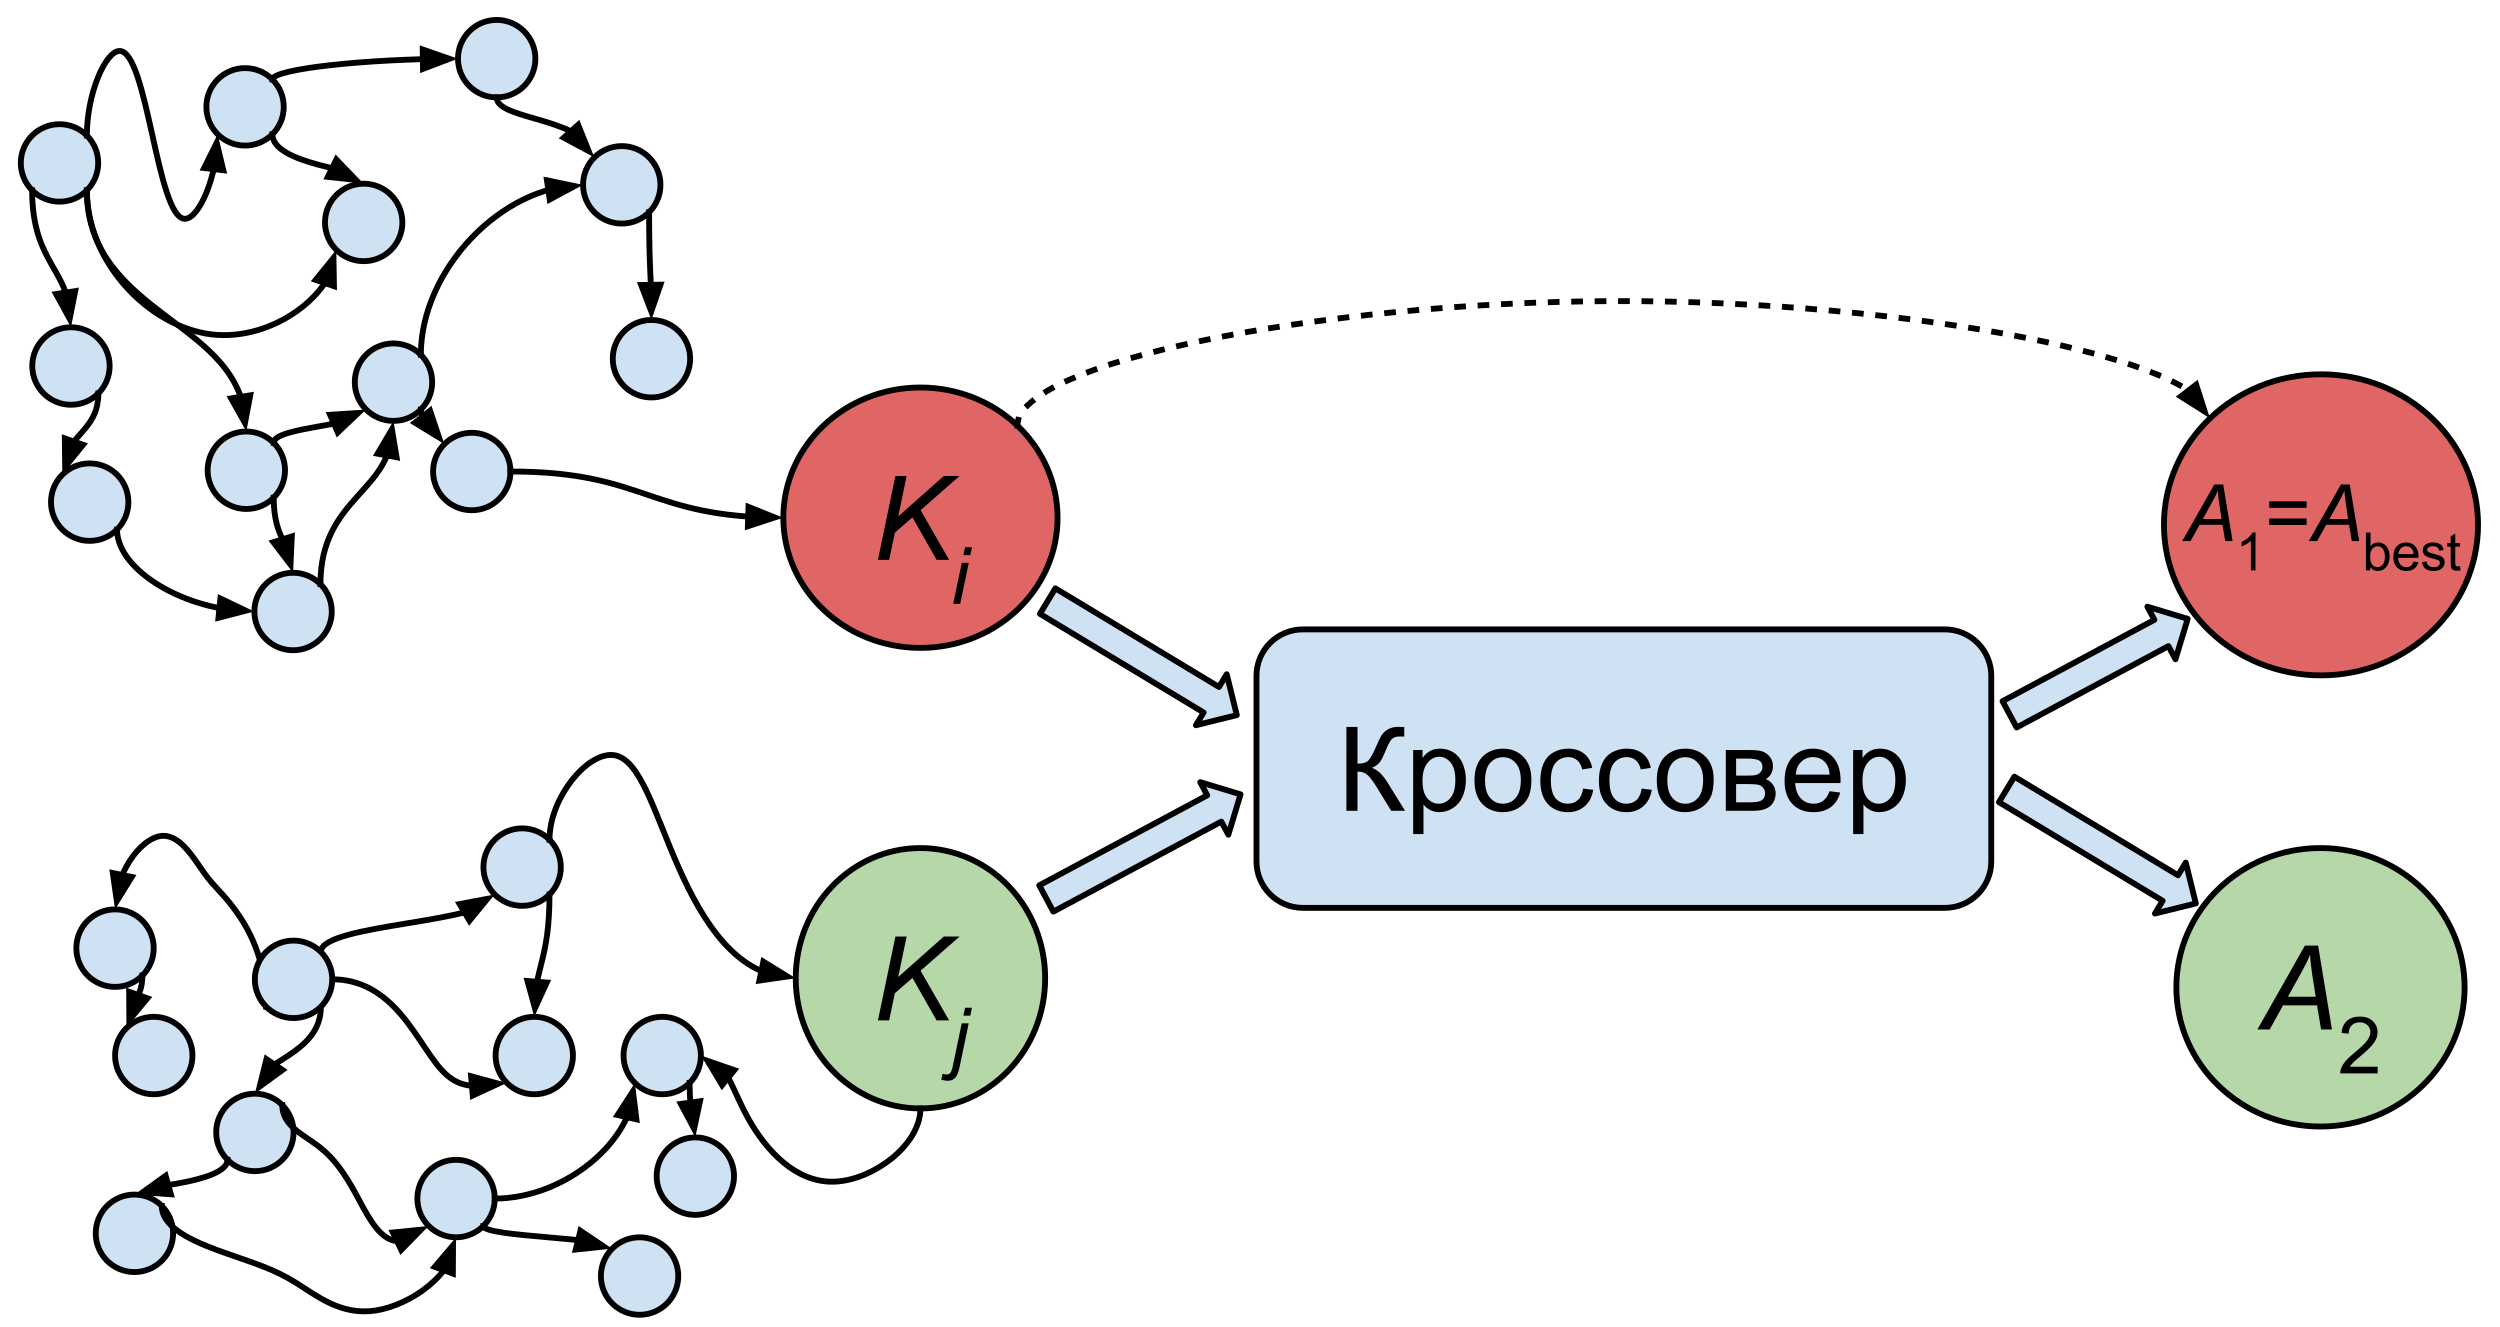 <?xml version="1.0" standalone="yes"?>

<svg version="1.1" viewBox="0.0 0.0 853.646 453.052" fill="none" stroke="none" stroke-linecap="square" stroke-miterlimit="10" xmlns="http://www.w3.org/2000/svg" xmlns:xlink="http://www.w3.org/1999/xlink"><clipPath id="p.0"><path d="m0 0l853.646 0l0 453.053l-853.646 0l0 -453.053z" clip-rule="nonzero"></path></clipPath><g clip-path="url(#p.0)"><path fill="#000000" fill-opacity="0.0" d="m0 0l853.646 0l0 453.053l-853.646 0z" fill-rule="nonzero"></path><path fill="#e06666" d="m738.9 179.21l0 0c0 -28.388 24.007 -51.402 53.622 -51.402l0 0c14.221 0 27.86 5.416 37.917 15.055c10.056 9.64 15.706 22.714 15.706 36.346l0 0c0 28.388 -24.007 51.402 -53.622 51.402l0 0c-29.615 0 -53.622 -23.013 -53.622 -51.402z" fill-rule="nonzero"></path><path stroke="#000000" stroke-width="2.0" stroke-linejoin="round" stroke-linecap="butt" d="m738.9 179.21l0 0c0 -28.388 24.007 -51.402 53.622 -51.402l0 0c14.221 0 27.86 5.416 37.917 15.055c10.056 9.64 15.706 22.714 15.706 36.346l0 0c0 28.388 -24.007 51.402 -53.622 51.402l0 0c-29.615 0 -53.622 -23.013 -53.622 -51.402z" fill-rule="nonzero"></path><path fill="#cfe2f3" d="m7.105 55.634l0 0c0 -7.306 5.915 -13.228 13.213 -13.228l0 0c3.504 0 6.865 1.394 9.343 3.874c2.478 2.481 3.87 5.845 3.87 9.354l0 0c0 7.306 -5.915 13.228 -13.213 13.228l0 0c-7.297 0 -13.213 -5.923 -13.213 -13.228z" fill-rule="nonzero"></path><path stroke="#000000" stroke-width="2.0" stroke-linejoin="round" stroke-linecap="butt" d="m7.105 55.634l0 0c0 -7.306 5.915 -13.228 13.213 -13.228l0 0c3.504 0 6.865 1.394 9.343 3.874c2.478 2.481 3.87 5.845 3.87 9.354l0 0c0 7.306 -5.915 13.228 -13.213 13.228l0 0c-7.297 0 -13.213 -5.923 -13.213 -13.228z" fill-rule="nonzero"></path><path fill="#cfe2f3" d="m70.463 36.482l0 0c0 -7.306 5.915 -13.228 13.213 -13.228l0 0c3.504 0 6.865 1.394 9.343 3.874c2.478 2.481 3.87 5.845 3.87 9.354l0 0c0 7.306 -5.915 13.228 -13.213 13.228l0 0c-7.297 0 -13.213 -5.923 -13.213 -13.228z" fill-rule="nonzero"></path><path stroke="#000000" stroke-width="2.0" stroke-linejoin="round" stroke-linecap="butt" d="m70.463 36.482l0 0c0 -7.306 5.915 -13.228 13.213 -13.228l0 0c3.504 0 6.865 1.394 9.343 3.874c2.478 2.481 3.87 5.845 3.87 9.354l0 0c0 7.306 -5.915 13.228 -13.213 13.228l0 0c-7.297 0 -13.213 -5.923 -13.213 -13.228z" fill-rule="nonzero"></path><path fill="#cfe2f3" d="m86.86 208.805l0 0c0 -7.306 5.915 -13.228 13.213 -13.228l0 0c3.504 0 6.865 1.394 9.343 3.874c2.478 2.481 3.87 5.845 3.87 9.354l0 0c0 7.306 -5.915 13.228 -13.213 13.228l0 0c-7.297 0 -13.213 -5.923 -13.213 -13.228z" fill-rule="nonzero"></path><path stroke="#000000" stroke-width="2.0" stroke-linejoin="round" stroke-linecap="butt" d="m86.86 208.805l0 0c0 -7.306 5.915 -13.228 13.213 -13.228l0 0c3.504 0 6.865 1.394 9.343 3.874c2.478 2.481 3.87 5.845 3.87 9.354l0 0c0 7.306 -5.915 13.228 -13.213 13.228l0 0c-7.297 0 -13.213 -5.923 -13.213 -13.228z" fill-rule="nonzero"></path><path fill="#cfe2f3" d="m11.017 124.98l0 0c0 -7.306 5.915 -13.228 13.213 -13.228l0 0c3.504 0 6.865 1.394 9.343 3.874c2.478 2.481 3.87 5.845 3.87 9.354l0 0c0 7.306 -5.915 13.228 -13.213 13.228l0 0c-7.297 0 -13.213 -5.923 -13.213 -13.228z" fill-rule="nonzero"></path><path stroke="#000000" stroke-width="2.0" stroke-linejoin="round" stroke-linecap="butt" d="m11.017 124.98l0 0c0 -7.306 5.915 -13.228 13.213 -13.228l0 0c3.504 0 6.865 1.394 9.343 3.874c2.478 2.481 3.87 5.845 3.87 9.354l0 0c0 7.306 -5.915 13.228 -13.213 13.228l0 0c-7.297 0 -13.213 -5.923 -13.213 -13.228z" fill-rule="nonzero"></path><path fill="#cfe2f3" d="m70.898 160.567l0 0c0 -7.306 5.915 -13.228 13.213 -13.228l0 0c3.504 0 6.865 1.394 9.343 3.874c2.478 2.481 3.87 5.845 3.87 9.354l0 0c0 7.306 -5.915 13.228 -13.213 13.228l0 0c-7.297 0 -13.213 -5.923 -13.213 -13.228z" fill-rule="nonzero"></path><path stroke="#000000" stroke-width="2.0" stroke-linejoin="round" stroke-linecap="butt" d="m70.898 160.567l0 0c0 -7.306 5.915 -13.228 13.213 -13.228l0 0c3.504 0 6.865 1.394 9.343 3.874c2.478 2.481 3.87 5.845 3.87 9.354l0 0c0 7.306 -5.915 13.228 -13.213 13.228l0 0c-7.297 0 -13.213 -5.923 -13.213 -13.228z" fill-rule="nonzero"></path><path fill="#cfe2f3" d="m121.146 130.491l0 0c0 -7.306 5.915 -13.228 13.213 -13.228l0 0c3.504 0 6.865 1.394 9.343 3.874c2.478 2.481 3.87 5.845 3.87 9.354l0 0c0 7.306 -5.915 13.228 -13.213 13.228l0 0c-7.297 0 -13.213 -5.923 -13.213 -13.228z" fill-rule="nonzero"></path><path stroke="#000000" stroke-width="2.0" stroke-linejoin="round" stroke-linecap="butt" d="m121.146 130.491l0 0c0 -7.306 5.915 -13.228 13.213 -13.228l0 0c3.504 0 6.865 1.394 9.343 3.874c2.478 2.481 3.87 5.845 3.87 9.354l0 0c0 7.306 -5.915 13.228 -13.213 13.228l0 0c-7.297 0 -13.213 -5.923 -13.213 -13.228z" fill-rule="nonzero"></path><path fill="#cfe2f3" d="m199.089 63.114l0 0c0 -7.306 5.915 -13.228 13.213 -13.228l0 0c3.504 0 6.865 1.394 9.343 3.874c2.478 2.481 3.87 5.845 3.87 9.354l0 0c0 7.306 -5.915 13.228 -13.213 13.228l0 0c-7.297 0 -13.213 -5.923 -13.213 -13.228z" fill-rule="nonzero"></path><path stroke="#000000" stroke-width="2.0" stroke-linejoin="round" stroke-linecap="butt" d="m199.089 63.114l0 0c0 -7.306 5.915 -13.228 13.213 -13.228l0 0c3.504 0 6.865 1.394 9.343 3.874c2.478 2.481 3.87 5.845 3.87 9.354l0 0c0 7.306 -5.915 13.228 -13.213 13.228l0 0c-7.297 0 -13.213 -5.923 -13.213 -13.228z" fill-rule="nonzero"></path><path fill="#cfe2f3" d="m147.878 161l0 0c0 -7.306 5.915 -13.228 13.213 -13.228l0 0c3.504 0 6.865 1.394 9.343 3.874c2.478 2.481 3.87 5.845 3.87 9.354l0 0c0 7.306 -5.915 13.228 -13.213 13.228l0 0c-7.297 0 -13.213 -5.923 -13.213 -13.228z" fill-rule="nonzero"></path><path stroke="#000000" stroke-width="2.0" stroke-linejoin="round" stroke-linecap="butt" d="m147.878 161l0 0c0 -7.306 5.915 -13.228 13.213 -13.228l0 0c3.504 0 6.865 1.394 9.343 3.874c2.478 2.481 3.87 5.845 3.87 9.354l0 0c0 7.306 -5.915 13.228 -13.213 13.228l0 0c-7.297 0 -13.213 -5.923 -13.213 -13.228z" fill-rule="nonzero"></path><path fill="#cfe2f3" d="m17.412 171.458l0 0c0 -7.306 5.915 -13.228 13.213 -13.228l0 0c3.504 0 6.865 1.394 9.343 3.874c2.478 2.481 3.87 5.845 3.87 9.354l0 0c0 7.306 -5.915 13.228 -13.213 13.228l0 0c-7.297 0 -13.213 -5.923 -13.213 -13.228z" fill-rule="nonzero"></path><path stroke="#000000" stroke-width="2.0" stroke-linejoin="round" stroke-linecap="butt" d="m17.412 171.458l0 0c0 -7.306 5.915 -13.228 13.213 -13.228l0 0c3.504 0 6.865 1.394 9.343 3.874c2.478 2.481 3.87 5.845 3.87 9.354l0 0c0 7.306 -5.915 13.228 -13.213 13.228l0 0c-7.297 0 -13.213 -5.923 -13.213 -13.228z" fill-rule="nonzero"></path><path fill="#e06666" d="m267.475 176.772l0 0c0 -24.553 20.962 -44.457 46.819 -44.457l0 0c12.417 0 24.326 4.684 33.106 13.021c8.78 8.337 13.713 19.645 13.713 31.436l0 0c0 24.553 -20.962 44.457 -46.819 44.457l0 0c-25.857 0 -46.819 -19.904 -46.819 -44.457z" fill-rule="nonzero"></path><path stroke="#000000" stroke-width="2.0" stroke-linejoin="round" stroke-linecap="butt" d="m267.475 176.772l0 0c0 -24.553 20.962 -44.457 46.819 -44.457l0 0c12.417 0 24.326 4.684 33.106 13.021c8.78 8.337 13.713 19.645 13.713 31.436l0 0c0 24.553 -20.962 44.457 -46.819 44.457l0 0c-25.857 0 -46.819 -19.904 -46.819 -44.457z" fill-rule="nonzero"></path><path fill="#000000" d="m299.775 191.172l5.969 -28.641l3.828 0l-2.859 13.797l15.547 -13.797l5.391 0l-13.312 11.672l9.75 16.969l-4.281 0l-8.25 -14.516l-6.0 5.219l-1.953 9.297l-3.828 0z" fill-rule="nonzero"></path><path fill="#000000" d="m328.954 189.547l0.578 -2.703l2.359 0l-0.562 2.703l-2.375 0zm-3.484 16.625l2.938 -14.0l2.391 0l-2.938 14.0l-2.391 0z" fill-rule="nonzero"></path><path fill="#cfe2f3" d="m110.97 75.951l0 0c0 -7.306 5.915 -13.228 13.213 -13.228l0 0c3.504 0 6.865 1.394 9.343 3.874c2.478 2.481 3.87 5.845 3.87 9.354l0 0c0 7.306 -5.915 13.228 -13.213 13.228l0 0c-7.297 0 -13.213 -5.923 -13.213 -13.228z" fill-rule="nonzero"></path><path stroke="#000000" stroke-width="2.0" stroke-linejoin="round" stroke-linecap="butt" d="m110.97 75.951l0 0c0 -7.306 5.915 -13.228 13.213 -13.228l0 0c3.504 0 6.865 1.394 9.343 3.874c2.478 2.481 3.87 5.845 3.87 9.354l0 0c0 7.306 -5.915 13.228 -13.213 13.228l0 0c-7.297 0 -13.213 -5.923 -13.213 -13.228z" fill-rule="nonzero"></path><path fill="#cfe2f3" d="m209.231 122.488l0 0c0 -7.306 5.915 -13.228 13.213 -13.228l0 0c3.504 0 6.865 1.394 9.343 3.874c2.478 2.481 3.87 5.845 3.87 9.354l0 0c0 7.306 -5.915 13.228 -13.213 13.228l0 0c-7.297 0 -13.213 -5.923 -13.213 -13.228z" fill-rule="nonzero"></path><path stroke="#000000" stroke-width="2.0" stroke-linejoin="round" stroke-linecap="butt" d="m209.231 122.488l0 0c0 -7.306 5.915 -13.228 13.213 -13.228l0 0c3.504 0 6.865 1.394 9.343 3.874c2.478 2.481 3.87 5.845 3.87 9.354l0 0c0 7.306 -5.915 13.228 -13.213 13.228l0 0c-7.297 0 -13.213 -5.923 -13.213 -13.228z" fill-rule="nonzero"></path><path fill="#cfe2f3" d="m156.389 20.031l0 0c0 -7.306 5.915 -13.228 13.213 -13.228l0 0c3.504 0 6.865 1.394 9.343 3.874c2.478 2.481 3.87 5.845 3.87 9.354l0 0c0 7.306 -5.915 13.228 -13.213 13.228l0 0c-7.297 0 -13.213 -5.923 -13.213 -13.228z" fill-rule="nonzero"></path><path stroke="#000000" stroke-width="2.0" stroke-linejoin="round" stroke-linecap="butt" d="m156.389 20.031l0 0c0 -7.306 5.915 -13.228 13.213 -13.228l0 0c3.504 0 6.865 1.394 9.343 3.874c2.478 2.481 3.87 5.845 3.87 9.354l0 0c0 7.306 -5.915 13.228 -13.213 13.228l0 0c-7.297 0 -13.213 -5.923 -13.213 -13.228z" fill-rule="nonzero"></path><path fill="#000000" fill-opacity="0.0" d="m33.572 134.334c0 6.943 -3.071 10.413 -6.142 13.885c-3.071 3.472 -6.142 6.947 -6.142 13.894" fill-rule="nonzero"></path><path stroke="#000000" stroke-width="2.0" stroke-linejoin="round" stroke-linecap="butt" d="m33.572 134.334c0 6.943 -3.071 10.413 -6.142 13.885c-0.384 0.434 -0.768 0.868 -1.146 1.309c-0.189 0.22 -0.376 0.443 -0.562 0.667c-0.093 0.112 -0.185 0.225 -0.276 0.339l-0.199 0.251" fill-rule="evenodd"></path><path fill="#000000" stroke="#000000" stroke-width="2.0" stroke-linecap="butt" d="m22.13 149.695l0.123 9.658l6.113 -7.478z" fill-rule="evenodd"></path><path fill="#000000" fill-opacity="0.0" d="m10.975 64.988c0 12.659 3.315 19.472 6.63 25.319c3.315 5.846 6.63 10.726 6.63 21.453" fill-rule="nonzero"></path><path stroke="#000000" stroke-width="2.0" stroke-linejoin="round" stroke-linecap="butt" d="m10.975 64.988c0 12.659 3.315 19.472 6.63 25.319c1.657 2.923 3.315 5.605 4.558 8.896c0.078 0.206 0.154 0.414 0.228 0.625l0.024 0.071" fill-rule="evenodd"></path><path fill="#000000" stroke="#000000" stroke-width="2.0" stroke-linecap="butt" d="m19.15 100.399l4.642 8.47l1.889 -9.472z" fill-rule="evenodd"></path><path fill="#000000" fill-opacity="0.0" d="m29.661 64.988c0 21.556 13.614 32.817 27.228 43.112c13.614 10.295 27.228 19.625 27.228 39.25" fill-rule="nonzero"></path><path stroke="#000000" stroke-width="2.0" stroke-linejoin="round" stroke-linecap="butt" d="m29.661 64.988c0 21.556 13.614 32.817 27.228 43.113c6.807 5.148 13.614 10.054 18.719 16.126c2.553 3.036 4.68 6.364 6.169 10.159c0.093 0.237 0.184 0.476 0.272 0.717c0.044 0.12 0.087 0.241 0.13 0.363l0.014 0.04" fill-rule="evenodd"></path><path fill="#000000" stroke="#000000" stroke-width="2.0" stroke-linecap="butt" d="m78.932 136.035l4.716 8.429l1.805 -9.488z" fill-rule="evenodd"></path><path fill="#000000" fill-opacity="0.0" d="m39.967 180.812c0 14.0 23.449 28.0 46.898 28.0" fill-rule="nonzero"></path><path stroke="#000000" stroke-width="2.0" stroke-linejoin="round" stroke-linecap="butt" d="m39.967 180.812c0 7.0 5.862 14.0 14.656 19.25c4.397 2.625 9.526 4.812 15.022 6.344c1.374 0.383 2.771 0.725 4.185 1.022c0.354 0.074 0.708 0.146 1.064 0.215l0.028 0.005" fill-rule="evenodd"></path><path fill="#000000" stroke="#000000" stroke-width="2.0" stroke-linecap="butt" d="m74.601 210.935l9.354 -2.407l-8.713 -4.168z" fill-rule="evenodd"></path><path fill="#000000" fill-opacity="0.0" d="m29.661 46.28c0 -14.437 6.382 -28.843 11.168 -28.874c4.786 -0.032 7.978 14.31 11.168 28.652c3.19 14.342 6.379 28.684 11.163 28.652c4.784 -0.031 11.163 -14.435 11.163 -28.871" fill-rule="nonzero"></path><path stroke="#000000" stroke-width="2.0" stroke-linejoin="round" stroke-linecap="butt" d="m29.661 46.28c0 -14.437 6.382 -28.843 11.168 -28.874c4.786 -0.032 7.978 14.31 11.168 28.652c3.19 14.342 6.379 28.684 11.163 28.652c2.392 -0.016 5.183 -3.625 7.375 -9.034c0.548 -1.352 1.059 -2.817 1.517 -4.367c0.229 -0.775 0.445 -1.571 0.645 -2.384c0.05 -0.203 0.099 -0.408 0.147 -0.613l0.126 -0.55" fill-rule="evenodd"></path><path fill="#000000" stroke="#000000" stroke-width="2.0" stroke-linecap="butt" d="m76.252 58.135l-2.26 -9.391l-4.305 8.646z" fill-rule="evenodd"></path><path fill="#000000" fill-opacity="0.0" d="m29.661 64.988c0 24.596 21.291 46.652 42.583 49.191c21.291 2.539 42.583 -14.438 42.583 -28.876" fill-rule="nonzero"></path><path stroke="#000000" stroke-width="2.0" stroke-linejoin="round" stroke-linecap="butt" d="m29.661 64.988c0 24.596 21.291 46.652 42.583 49.191c10.646 1.27 21.291 -2.34 29.276 -8.072c1.996 -1.433 3.826 -2.999 5.448 -4.654c0.811 -0.828 1.57 -1.678 2.272 -2.544c0.351 -0.433 0.687 -0.871 1.009 -1.313c0.161 -0.221 0.318 -0.442 0.471 -0.665l0.194 -0.286" fill-rule="evenodd"></path><path fill="#000000" stroke="#000000" stroke-width="2.0" stroke-linecap="butt" d="m114.035 97.724l-0.163 -9.657l-6.083 7.503z" fill-rule="evenodd"></path><path fill="#000000" fill-opacity="0.0" d="m93.454 169.921c0 7.383 1.654 11.557 3.307 14.765c1.654 3.209 3.307 5.452 3.307 10.904" fill-rule="nonzero"></path><path stroke="#000000" stroke-width="2.0" stroke-linejoin="round" stroke-linecap="butt" d="m93.454 169.921c0 3.691 0.413 6.58 1.033 8.948c0.31 1.184 0.672 2.237 1.059 3.195c0.194 0.479 0.394 0.934 0.597 1.37c0.102 0.218 0.204 0.431 0.307 0.639l0.033 0.065" fill-rule="evenodd"></path><path fill="#000000" stroke="#000000" stroke-width="2.0" stroke-linecap="butt" d="m93.331 185.124l5.863 7.675l0.442 -9.649z" fill-rule="evenodd"></path><path fill="#000000" fill-opacity="0.0" d="m93.454 151.213c0 -2.842 7.89 -4.263 15.78 -5.684c7.89 -1.421 15.78 -2.843 15.78 -5.686" fill-rule="nonzero"></path><path stroke="#000000" stroke-width="2.0" stroke-linejoin="round" stroke-linecap="butt" d="m93.454 151.213c0 -2.842 7.89 -4.263 15.78 -5.684c0.986 -0.178 1.972 -0.355 2.943 -0.536c0.485 -0.09 0.967 -0.181 1.443 -0.273l0.395 -0.078" fill-rule="evenodd"></path><path fill="#000000" stroke="#000000" stroke-width="2.0" stroke-linecap="butt" d="m115.335 147.67l6.998 -6.657l-9.64 0.602z" fill-rule="evenodd"></path><path fill="#000000" fill-opacity="0.0" d="m93.018 45.836c0 5.19 7.787 8.27 15.575 10.381c7.787 2.11 15.575 3.251 15.575 6.501" fill-rule="nonzero"></path><path stroke="#000000" stroke-width="2.0" stroke-linejoin="round" stroke-linecap="butt" d="m93.018 45.836c0 5.19 7.787 8.27 15.575 10.381c0.973 0.264 1.947 0.512 2.905 0.752l1.894 0.469" fill-rule="evenodd"></path><path fill="#000000" stroke="#000000" stroke-width="2.0" stroke-linecap="butt" d="m111.938 60.404l9.604 1.027l-6.697 -6.96z" fill-rule="evenodd"></path><path fill="#000000" fill-opacity="0.0" d="m93.018 27.128c0 -3.543 31.685 -7.087 63.37 -7.087" fill-rule="nonzero"></path><path stroke="#000000" stroke-width="2.0" stroke-linejoin="round" stroke-linecap="butt" d="m93.018 27.128c0 -1.772 7.921 -3.543 19.803 -4.872c5.941 -0.664 12.872 -1.218 20.298 -1.606c1.857 -0.097 3.744 -0.183 5.655 -0.259c0.955 -0.038 1.916 -0.072 2.882 -0.104c0.483 -0.016 0.967 -0.031 1.452 -0.046l1.28 -0.036" fill-rule="evenodd"></path><path fill="#000000" stroke="#000000" stroke-width="2.0" stroke-linecap="butt" d="m144.435 23.509l9.03 -3.427l-9.121 -3.179z" fill-rule="evenodd"></path><path fill="#000000" fill-opacity="0.0" d="m169.601 33.26c0 4.156 8.339 5.75 16.677 8.313c8.339 2.563 16.677 6.096 16.677 12.191" fill-rule="nonzero"></path><path stroke="#000000" stroke-width="2.0" stroke-linejoin="round" stroke-linecap="butt" d="m169.601 33.26c0 4.156 8.339 5.75 16.677 8.313c2.085 0.641 4.169 1.342 6.124 2.129c0.489 0.197 0.969 0.399 1.439 0.607c0.235 0.104 0.468 0.209 0.698 0.316c0.115 0.053 0.229 0.107 0.343 0.161l0.073 0.035" fill-rule="evenodd"></path><path fill="#000000" stroke="#000000" stroke-width="2.0" stroke-linecap="butt" d="m192.492 47.023l8.514 4.561l-3.59 -8.967z" fill-rule="evenodd"></path><path fill="#000000" fill-opacity="0.0" d="m143.701 121.137c0 -29.008 27.701 -58.016 55.402 -58.016" fill-rule="nonzero"></path><path stroke="#000000" stroke-width="2.0" stroke-linejoin="round" stroke-linecap="butt" d="m143.701 121.137c0 -14.504 6.925 -29.008 17.313 -39.886c5.194 -5.439 11.253 -9.971 17.746 -13.144c1.623 -0.793 3.273 -1.501 4.944 -2.118c0.835 -0.308 1.676 -0.593 2.52 -0.854c0.211 -0.065 0.423 -0.129 0.634 -0.191l0.368 -0.106" fill-rule="evenodd"></path><path fill="#000000" stroke="#000000" stroke-width="2.0" stroke-linecap="butt" d="m187.699 68.108l8.51 -4.568l-9.455 -1.971z" fill-rule="evenodd"></path><path fill="#000000" fill-opacity="0.0" d="m143.701 139.845c0 2.95 2.008 4.424 4.016 5.9c2.008 1.476 4.016 2.955 4.016 5.911" fill-rule="nonzero"></path><path stroke="#000000" stroke-width="2.0" stroke-linejoin="round" stroke-linecap="butt" d="m143.701 139.845c0 0.738 0.125 1.383 0.345 1.959c0.055 0.144 0.116 0.284 0.182 0.419l0.025 0.049" fill-rule="evenodd"></path><path fill="#000000" stroke="#000000" stroke-width="2.0" stroke-linecap="butt" d="m141.67 144.331l8.24 5.038l-3.074 -9.157z" fill-rule="evenodd"></path><path fill="#000000" fill-opacity="0.0" d="m221.644 72.467c0 10.167 0.197 15.735 0.394 20.333c0.197 4.598 0.394 8.227 0.394 16.454" fill-rule="nonzero"></path><path stroke="#000000" stroke-width="2.0" stroke-linejoin="round" stroke-linecap="butt" d="m221.644 72.467c0 10.167 0.197 15.735 0.394 20.334c0.049 1.15 0.098 2.239 0.145 3.354l0.043 1.102" fill-rule="evenodd"></path><path fill="#000000" stroke="#000000" stroke-width="2.0" stroke-linecap="butt" d="m218.923 97.313l3.459 9.018l3.147 -9.132z" fill-rule="evenodd"></path><path fill="#000000" fill-opacity="0.0" d="m174.303 161c23.293 0 34.941 3.945 46.586 7.89c11.646 3.945 23.289 7.89 46.579 7.89" fill-rule="nonzero"></path><path stroke="#000000" stroke-width="2.0" stroke-linejoin="round" stroke-linecap="butt" d="m174.303 161c23.293 0 34.941 3.945 46.586 7.89c5.823 1.972 11.645 3.945 18.923 5.424c3.639 0.74 7.642 1.356 12.19 1.788c0.569 0.054 1.146 0.105 1.732 0.153c0.293 0.024 0.588 0.047 0.886 0.07l0.855 0.062" fill-rule="evenodd"></path><path fill="#000000" stroke="#000000" stroke-width="2.0" stroke-linecap="butt" d="m255.367 179.688l9.18 -3.004l-8.963 -3.599z" fill-rule="evenodd"></path><path fill="#000000" fill-opacity="0.0" d="m109.415 199.451c0 -14.902 6.236 -22.839 12.472 -29.803c6.236 -6.965 12.472 -12.957 12.472 -25.913" fill-rule="nonzero"></path><path stroke="#000000" stroke-width="2.0" stroke-linejoin="round" stroke-linecap="butt" d="m109.415 199.451c0 -14.902 6.236 -22.839 12.472 -29.803c3.118 -3.482 6.236 -6.721 8.575 -10.71c0.585 -0.997 1.121 -2.041 1.596 -3.147l0.109 -0.259" fill-rule="evenodd"></path><path fill="#000000" stroke="#000000" stroke-width="2.0" stroke-linecap="butt" d="m135.415 156.137l-1.589 -9.527l-4.907 8.319z" fill-rule="evenodd"></path><path fill="#cfe2f3" d="m165.073 296.079l0 0c0 -7.306 5.915 -13.228 13.213 -13.228l0 0c3.504 0 6.865 1.394 9.343 3.875c2.478 2.481 3.87 5.845 3.87 9.354l0 0c0 7.306 -5.915 13.228 -13.213 13.228l0 0c-7.297 0 -13.213 -5.923 -13.213 -13.228z" fill-rule="nonzero"></path><path stroke="#000000" stroke-width="2.0" stroke-linejoin="round" stroke-linecap="butt" d="m165.073 296.079l0 0c0 -7.306 5.915 -13.228 13.213 -13.228l0 0c3.504 0 6.865 1.394 9.343 3.875c2.478 2.481 3.87 5.845 3.87 9.354l0 0c0 7.306 -5.915 13.228 -13.213 13.228l0 0c-7.297 0 -13.213 -5.923 -13.213 -13.228z" fill-rule="nonzero"></path><path fill="#cfe2f3" d="m32.686 421.128l0 0c0 -7.306 5.915 -13.228 13.213 -13.228l0 0c3.504 0 6.865 1.394 9.343 3.874c2.478 2.481 3.87 5.845 3.87 9.354l0 0c0 7.306 -5.915 13.228 -13.213 13.228l0 0c-7.297 0 -13.213 -5.923 -13.213 -13.228z" fill-rule="nonzero"></path><path stroke="#000000" stroke-width="2.0" stroke-linejoin="round" stroke-linecap="butt" d="m32.686 421.128l0 0c0 -7.306 5.915 -13.228 13.213 -13.228l0 0c3.504 0 6.865 1.394 9.343 3.874c2.478 2.481 3.87 5.845 3.87 9.354l0 0c0 7.306 -5.915 13.228 -13.213 13.228l0 0c-7.297 0 -13.213 -5.923 -13.213 -13.228z" fill-rule="nonzero"></path><path fill="#cfe2f3" d="m26.066 323.749l0 0c0 -7.306 5.915 -13.228 13.213 -13.228l0 0c3.504 0 6.865 1.394 9.343 3.874c2.478 2.481 3.87 5.845 3.87 9.354l0 0c0 7.306 -5.915 13.228 -13.213 13.228l0 0c-7.297 0 -13.213 -5.923 -13.213 -13.228z" fill-rule="nonzero"></path><path stroke="#000000" stroke-width="2.0" stroke-linejoin="round" stroke-linecap="butt" d="m26.066 323.749l0 0c0 -7.306 5.915 -13.228 13.213 -13.228l0 0c3.504 0 6.865 1.394 9.343 3.874c2.478 2.481 3.87 5.845 3.87 9.354l0 0c0 7.306 -5.915 13.228 -13.213 13.228l0 0c-7.297 0 -13.213 -5.923 -13.213 -13.228z" fill-rule="nonzero"></path><path fill="#cfe2f3" d="m73.818 386.674l0 0c0 -7.306 5.915 -13.228 13.213 -13.228l0 0c3.504 0 6.865 1.394 9.343 3.875c2.478 2.481 3.87 5.845 3.87 9.354l0 0c0 7.306 -5.915 13.228 -13.213 13.228l0 0c-7.297 0 -13.213 -5.923 -13.213 -13.228z" fill-rule="nonzero"></path><path stroke="#000000" stroke-width="2.0" stroke-linejoin="round" stroke-linecap="butt" d="m73.818 386.674l0 0c0 -7.306 5.915 -13.228 13.213 -13.228l0 0c3.504 0 6.865 1.394 9.343 3.875c2.478 2.481 3.87 5.845 3.87 9.354l0 0c0 7.306 -5.915 13.228 -13.213 13.228l0 0c-7.297 0 -13.213 -5.923 -13.213 -13.228z" fill-rule="nonzero"></path><path fill="#cfe2f3" d="m142.512 409.256l0 0c0 -7.306 5.915 -13.228 13.213 -13.228l0 0c3.504 0 6.865 1.394 9.343 3.874c2.478 2.481 3.87 5.845 3.87 9.354l0 0c0 7.306 -5.915 13.228 -13.213 13.228l0 0c-7.297 0 -13.213 -5.923 -13.213 -13.228z" fill-rule="nonzero"></path><path stroke="#000000" stroke-width="2.0" stroke-linejoin="round" stroke-linecap="butt" d="m142.512 409.256l0 0c0 -7.306 5.915 -13.228 13.213 -13.228l0 0c3.504 0 6.865 1.394 9.343 3.874c2.478 2.481 3.87 5.845 3.87 9.354l0 0c0 7.306 -5.915 13.228 -13.213 13.228l0 0c-7.297 0 -13.213 -5.923 -13.213 -13.228z" fill-rule="nonzero"></path><path fill="#cfe2f3" d="m212.907 360.426l0 0c0 -7.306 5.915 -13.228 13.213 -13.228l0 0c3.504 0 6.865 1.394 9.343 3.874c2.478 2.481 3.87 5.845 3.87 9.354l0 0c0 7.306 -5.915 13.228 -13.213 13.228l0 0c-7.297 0 -13.213 -5.923 -13.213 -13.228z" fill-rule="nonzero"></path><path stroke="#000000" stroke-width="2.0" stroke-linejoin="round" stroke-linecap="butt" d="m212.907 360.426l0 0c0 -7.306 5.915 -13.228 13.213 -13.228l0 0c3.504 0 6.865 1.394 9.343 3.874c2.478 2.481 3.87 5.845 3.87 9.354l0 0c0 7.306 -5.915 13.228 -13.213 13.228l0 0c-7.297 0 -13.213 -5.923 -13.213 -13.228z" fill-rule="nonzero"></path><path fill="#cfe2f3" d="m205.177 435.715l0 0c0 -7.306 5.915 -13.228 13.213 -13.228l0 0c3.504 0 6.865 1.394 9.343 3.875c2.478 2.481 3.87 5.845 3.87 9.354l0 0c0 7.306 -5.915 13.228 -13.213 13.228l0 0c-7.297 0 -13.213 -5.923 -13.213 -13.228z" fill-rule="nonzero"></path><path stroke="#000000" stroke-width="2.0" stroke-linejoin="round" stroke-linecap="butt" d="m205.177 435.715l0 0c0 -7.306 5.915 -13.228 13.213 -13.228l0 0c3.504 0 6.865 1.394 9.343 3.875c2.478 2.481 3.87 5.845 3.87 9.354l0 0c0 7.306 -5.915 13.228 -13.213 13.228l0 0c-7.297 0 -13.213 -5.923 -13.213 -13.228z" fill-rule="nonzero"></path><path fill="#cfe2f3" d="m39.294 360.424l0 0c0 -7.306 5.915 -13.228 13.213 -13.228l0 0c3.504 0 6.865 1.394 9.343 3.874c2.478 2.481 3.87 5.845 3.87 9.354l0 0c0 7.306 -5.915 13.228 -13.213 13.228l0 0c-7.297 0 -13.213 -5.923 -13.213 -13.228z" fill-rule="nonzero"></path><path stroke="#000000" stroke-width="2.0" stroke-linejoin="round" stroke-linecap="butt" d="m39.294 360.424l0 0c0 -7.306 5.915 -13.228 13.213 -13.228l0 0c3.504 0 6.865 1.394 9.343 3.874c2.478 2.481 3.87 5.845 3.87 9.354l0 0c0 7.306 -5.915 13.228 -13.213 13.228l0 0c-7.297 0 -13.213 -5.923 -13.213 -13.228z" fill-rule="nonzero"></path><path fill="#cfe2f3" d="m169.218 360.426l0 0c0 -7.306 5.915 -13.228 13.213 -13.228l0 0c3.504 0 6.865 1.394 9.343 3.874c2.478 2.481 3.87 5.845 3.87 9.354l0 0c0 7.306 -5.915 13.228 -13.213 13.228l0 0c-7.297 0 -13.213 -5.923 -13.213 -13.228z" fill-rule="nonzero"></path><path stroke="#000000" stroke-width="2.0" stroke-linejoin="round" stroke-linecap="butt" d="m169.218 360.426l0 0c0 -7.306 5.915 -13.228 13.213 -13.228l0 0c3.504 0 6.865 1.394 9.343 3.874c2.478 2.481 3.87 5.845 3.87 9.354l0 0c0 7.306 -5.915 13.228 -13.213 13.228l0 0c-7.297 0 -13.213 -5.923 -13.213 -13.228z" fill-rule="nonzero"></path><path fill="#cfe2f3" d="m224.214 401.604l0 0c0 -7.306 5.915 -13.228 13.213 -13.228l0 0c3.504 0 6.865 1.394 9.343 3.874c2.478 2.481 3.87 5.845 3.87 9.354l0 0c0 7.306 -5.915 13.228 -13.213 13.228l0 0c-7.297 0 -13.213 -5.923 -13.213 -13.228z" fill-rule="nonzero"></path><path stroke="#000000" stroke-width="2.0" stroke-linejoin="round" stroke-linecap="butt" d="m224.214 401.604l0 0c0 -7.306 5.915 -13.228 13.213 -13.228l0 0c3.504 0 6.865 1.394 9.343 3.874c2.478 2.481 3.87 5.845 3.87 9.354l0 0c0 7.306 -5.915 13.228 -13.213 13.228l0 0c-7.297 0 -13.213 -5.923 -13.213 -13.228z" fill-rule="nonzero"></path><path fill="#b6d7a8" d="m271.712 334.034l0 0c0 -24.553 19.065 -44.457 42.583 -44.457l0 0c11.294 0 22.125 4.684 30.11 13.021c7.986 8.337 12.472 19.645 12.472 31.436l0 0c0 24.553 -19.065 44.457 -42.583 44.457l0 0c-23.518 0 -42.583 -19.904 -42.583 -44.457z" fill-rule="nonzero"></path><path stroke="#000000" stroke-width="2.0" stroke-linejoin="round" stroke-linecap="butt" d="m271.712 334.034l0 0c0 -24.553 19.065 -44.457 42.583 -44.457l0 0c11.294 0 22.125 4.684 30.11 13.021c7.986 8.337 12.472 19.645 12.472 31.436l0 0c0 24.553 -19.065 44.457 -42.583 44.457l0 0c-23.518 0 -42.583 -19.904 -42.583 -44.457z" fill-rule="nonzero"></path><path fill="#000000" d="m299.775 348.434l5.969 -28.641l3.828 0l-2.859 13.797l15.547 -13.797l5.391 0l-13.312 11.672l9.75 16.969l-4.281 0l-8.25 -14.516l-6.0 5.219l-1.953 9.297l-3.828 0z" fill-rule="nonzero"></path><path fill="#000000" d="m328.954 346.809l0.578 -2.703l2.359 0l-0.578 2.703l-2.359 0zm-7.547 21.891l0.422 -2.031q0.812 0.219 1.453 0.219q0.75 0 1.219 -0.516q0.453 -0.5 0.938 -2.812l2.938 -14.125l2.391 0l-3.031 14.562q-0.578 2.734 -1.312 3.719q-0.984 1.328 -2.75 1.328q-0.938 0 -2.266 -0.344z" fill-rule="nonzero"></path><path fill="#000000" fill-opacity="0.0" d="m48.622 333.103c0 4.492 -1.362 6.74 -2.724 8.984c-1.362 2.244 -2.724 4.485 -2.724 8.969" fill-rule="nonzero"></path><path stroke="#000000" stroke-width="2.0" stroke-linejoin="round" stroke-linecap="butt" d="m48.622 333.103c0 2.246 -0.341 3.931 -0.851 5.335c-0.128 0.351 -0.266 0.684 -0.412 1.005c-0.037 0.08 -0.074 0.159 -0.111 0.238l-0.037 0.075" fill-rule="evenodd"></path><path fill="#000000" stroke="#000000" stroke-width="2.0" stroke-linecap="butt" d="m44.099 338.644l0.057 9.659l6.164 -7.436z" fill-rule="evenodd"></path><path fill="#000000" fill-opacity="0.0" d="m109.57 343.752c0 8.392 -5.638 13.072 -11.276 16.784c-5.638 3.713 -11.276 6.458 -11.276 12.916" fill-rule="nonzero"></path><path stroke="#000000" stroke-width="2.0" stroke-linejoin="round" stroke-linecap="butt" d="m109.57 343.752c0 8.392 -5.638 13.072 -11.276 16.785c-1.409 0.928 -2.819 1.796 -4.14 2.676l-0.429 0.289" fill-rule="evenodd"></path><path fill="#000000" stroke="#000000" stroke-width="2.0" stroke-linecap="butt" d="m90.986 361.655l-2.333 9.373l7.812 -5.68z" fill-rule="evenodd"></path><path fill="#000000" fill-opacity="0.0" d="m113.44 334.398c13.944 0 22.052 9.466 27.889 17.759c5.836 8.292 9.4 15.411 15.882 17.759c6.482 2.348 15.882 -0.074 15.882 -0.148" fill-rule="nonzero"></path><path stroke="#000000" stroke-width="2.0" stroke-linejoin="round" stroke-linecap="butt" d="m113.44 334.398c13.944 0 22.052 9.466 27.889 17.759c5.836 8.292 9.4 15.411 15.882 17.759c0.81 0.294 1.666 0.513 2.544 0.671c0.439 0.079 0.883 0.143 1.329 0.194l0.053 0.006" fill-rule="evenodd"></path><path fill="#000000" stroke="#000000" stroke-width="2.0" stroke-linecap="butt" d="m161.417 374.078l8.763 -4.062l-9.324 -2.522z" fill-rule="evenodd"></path><path fill="#000000" fill-opacity="0.0" d="m77.688 396.028c0 3.936 -7.945 6.389 -15.89 7.873c-7.945 1.484 -15.89 2.001 -15.89 4.001" fill-rule="nonzero"></path><path stroke="#000000" stroke-width="2.0" stroke-linejoin="round" stroke-linecap="butt" d="m77.688 396.028c0 3.936 -7.945 6.389 -15.89 7.873c-0.993 0.186 -1.986 0.356 -2.964 0.516l-1.378 0.221" fill-rule="evenodd"></path><path fill="#000000" stroke="#000000" stroke-width="2.0" stroke-linecap="butt" d="m56.558 401.459l-7.835 5.648l9.633 0.71z" fill-rule="evenodd"></path><path fill="#000000" fill-opacity="0.0" d="m96.374 377.321c0 7.084 7.144 10.03 12.502 14.167c5.358 4.137 8.929 9.465 12.502 15.98c3.573 6.516 7.146 14.219 12.506 15.98c5.36 1.762 12.506 -2.418 12.506 -4.837" fill-rule="nonzero"></path><path stroke="#000000" stroke-width="2.0" stroke-linejoin="round" stroke-linecap="butt" d="m96.374 377.321c0 7.084 7.144 10.03 12.502 14.167c5.358 4.137 8.929 9.465 12.502 15.98c3.573 6.515 7.146 14.219 12.506 15.98c0.335 0.11 0.677 0.197 1.024 0.263c0.173 0.033 0.348 0.06 0.523 0.083l0.143 0.016" fill-rule="evenodd"></path><path fill="#000000" stroke="#000000" stroke-width="2.0" stroke-linecap="butt" d="m137.005 426.788l6.749 -6.909l-9.611 0.954z" fill-rule="evenodd"></path><path fill="#000000" fill-opacity="0.0" d="m187.629 305.433c0 11.41 -1.299 17.599 -2.598 22.82c-1.299 5.22 -2.598 9.472 -2.598 18.944" fill-rule="nonzero"></path><path stroke="#000000" stroke-width="2.0" stroke-linejoin="round" stroke-linecap="butt" d="m187.629 305.433c0 11.41 -1.299 17.599 -2.598 22.82c-0.325 1.305 -0.65 2.55 -0.954 3.83c-0.152 0.64 -0.299 1.29 -0.439 1.96c-0.07 0.335 -0.138 0.676 -0.203 1.023l-0.031 0.17" fill-rule="evenodd"></path><path fill="#000000" stroke="#000000" stroke-width="2.0" stroke-linecap="butt" d="m180.11 334.969l2.558 9.314l4.027 -8.779z" fill-rule="evenodd"></path><path fill="#000000" fill-opacity="0.0" d="m187.629 286.725c0 -14.437 13.064 -30.103 21.988 -28.874c8.924 1.229 13.707 19.353 21.988 38.091c8.281 18.738 20.059 38.091 40.118 38.091" fill-rule="nonzero"></path><path stroke="#000000" stroke-width="2.0" stroke-linejoin="round" stroke-linecap="butt" d="m187.629 286.725c0 -14.437 13.064 -30.103 21.988 -28.874c8.924 1.229 13.707 19.353 21.988 38.091c4.14 9.369 9.155 18.892 15.642 26.072c3.244 3.59 6.855 6.595 10.909 8.702c0.507 0.263 1.021 0.513 1.541 0.747l0.277 0.123" fill-rule="evenodd"></path><path fill="#000000" stroke="#000000" stroke-width="2.0" stroke-linecap="butt" d="m259.302 334.82l9.559 -1.384l-8.212 -5.085z" fill-rule="evenodd"></path><path fill="#000000" fill-opacity="0.0" d="m314.294 378.491c0 12.5 -16.212 24.539 -29.386 25.0c-13.174 0.461 -23.31 -10.654 -29.386 -21.539c-6.077 -10.885 -8.094 -21.539 -16.188 -21.539" fill-rule="nonzero"></path><path stroke="#000000" stroke-width="2.0" stroke-linejoin="round" stroke-linecap="butt" d="m314.294 378.491c0 12.5 -16.212 24.539 -29.386 25.0c-13.174 0.461 -23.31 -10.654 -29.386 -21.539c-1.519 -2.721 -2.785 -5.428 -3.955 -7.958c-0.585 -1.265 -1.146 -2.485 -1.703 -3.641c-0.279 -0.578 -0.556 -1.14 -0.835 -1.683c-0.07 -0.136 -0.14 -0.27 -0.21 -0.404l-0.16 -0.301" fill-rule="evenodd"></path><path fill="#000000" stroke="#000000" stroke-width="2.0" stroke-linecap="butt" d="m250.738 365.398l-9.132 -3.146l4.974 8.28z" fill-rule="evenodd"></path><path fill="#000000" fill-opacity="0.0" d="m168.937 409.256c23.921 0 47.843 -19.732 47.843 -39.465" fill-rule="nonzero"></path><path stroke="#000000" stroke-width="2.0" stroke-linejoin="round" stroke-linecap="butt" d="m168.937 409.256c11.961 0 23.921 -4.933 32.892 -12.333c4.485 -3.7 8.223 -8.016 10.839 -12.641c0.327 -0.578 0.637 -1.161 0.928 -1.748c0.146 -0.294 0.287 -0.588 0.423 -0.884l0.074 -0.164" fill-rule="evenodd"></path><path fill="#000000" stroke="#000000" stroke-width="2.0" stroke-linecap="butt" d="m217.313 382.227l-1.188 -9.585l-5.251 8.106z" fill-rule="evenodd"></path><path fill="#000000" fill-opacity="0.0" d="m165.067 418.61c0 1.938 10.992 2.907 21.984 3.875c10.992 0.969 21.984 1.936 21.984 3.873" fill-rule="nonzero"></path><path stroke="#000000" stroke-width="2.0" stroke-linejoin="round" stroke-linecap="butt" d="m165.067 418.61c0 1.938 10.992 2.907 21.984 3.875c2.748 0.242 5.496 0.484 8.072 0.741c0.644 0.064 1.277 0.13 1.897 0.196l0.369 0.04" fill-rule="evenodd"></path><path fill="#000000" stroke="#000000" stroke-width="2.0" stroke-linecap="butt" d="m196.593 426.669l9.605 -1.016l-8.011 -5.395z" fill-rule="evenodd"></path><path fill="#000000" fill-opacity="0.0" d="m235.462 369.78c0 5.618 0.488 8.912 0.976 11.235c0.488 2.323 0.976 3.674 0.976 7.348" fill-rule="nonzero"></path><path stroke="#000000" stroke-width="2.0" stroke-linejoin="round" stroke-linecap="butt" d="m235.462 369.78c0 1.404 0.031 2.664 0.084 3.799c0.027 0.568 0.059 1.104 0.096 1.612c0.019 0.254 0.038 0.501 0.059 0.741l0.051 0.546" fill-rule="evenodd"></path><path fill="#000000" stroke="#000000" stroke-width="2.0" stroke-linecap="butt" d="m232.481 376.936l4.529 8.531l2.014 -9.446z" fill-rule="evenodd"></path><path fill="#000000" fill-opacity="0.0" d="m55.241 411.774c0 8.234 13.187 13.111 22.785 16.467c9.598 3.357 15.609 5.193 22.785 9.622c7.177 4.428 15.52 11.448 27.451 9.622c11.931 -1.827 27.451 -12.501 27.451 -25.002" fill-rule="nonzero"></path><path stroke="#000000" stroke-width="2.0" stroke-linejoin="round" stroke-linecap="butt" d="m55.241 411.774c0 8.234 13.187 13.111 22.785 16.467c9.598 3.357 15.609 5.193 22.785 9.622c7.177 4.428 15.52 11.448 27.451 9.622c5.966 -0.913 12.828 -4.039 18.2 -8.498c1.343 -1.115 2.592 -2.313 3.712 -3.581c0.28 -0.317 0.551 -0.638 0.814 -0.964c0.131 -0.163 0.261 -0.327 0.388 -0.491l0.163 -0.217" fill-rule="evenodd"></path><path fill="#000000" stroke="#000000" stroke-width="2.0" stroke-linecap="butt" d="m154.636 434.883l0.06 -9.659l-6.255 7.36z" fill-rule="evenodd"></path><path fill="#000000" fill-opacity="0.0" d="m109.57 325.044c0 -4.903 14.843 -7.353 29.685 -9.806c14.843 -2.453 29.685 -4.908 29.685 -9.817" fill-rule="nonzero"></path><path stroke="#000000" stroke-width="2.0" stroke-linejoin="round" stroke-linecap="butt" d="m109.57 325.044c0 -4.903 14.843 -7.353 29.685 -9.806c3.711 -0.613 7.421 -1.227 10.9 -1.878c1.739 -0.326 3.421 -0.661 5.015 -1.011c0.797 -0.175 1.573 -0.354 2.323 -0.536c0.375 -0.091 0.744 -0.184 1.106 -0.277l0.013 -0.003" fill-rule="evenodd"></path><path fill="#000000" stroke="#000000" stroke-width="2.0" stroke-linecap="butt" d="m160.294 314.375l6.13 -7.464l-9.494 1.778z" fill-rule="evenodd"></path><path fill="#000000" fill-opacity="0.0" d="m90.885 343.752c0 -16.495 -6.204 -26.993 -10.566 -32.991c-4.362 -5.998 -6.881 -7.497 -10.566 -12.62c-3.685 -5.123 -8.536 -13.871 -15.23 -12.62c-6.694 1.251 -15.23 12.501 -15.23 25.003" fill-rule="nonzero"></path><path stroke="#000000" stroke-width="2.0" stroke-linejoin="round" stroke-linecap="butt" d="m90.885 343.752c0 -16.495 -6.204 -26.993 -10.566 -32.991c-4.362 -5.998 -6.881 -7.497 -10.566 -12.62c-3.685 -5.123 -8.536 -13.871 -15.23 -12.62c-3.347 0.626 -7.154 3.751 -10.125 8.283c-0.743 1.133 -1.433 2.354 -2.051 3.645c-0.154 0.323 -0.304 0.65 -0.449 0.982l-0.148 0.347" fill-rule="evenodd"></path><path fill="#000000" stroke="#000000" stroke-width="2.0" stroke-linecap="butt" d="m38.516 298.101l1.376 9.56l5.091 -8.208z" fill-rule="evenodd"></path><path fill="#cfe2f3" d="m87.015 334.398l0 0c0 -7.306 5.915 -13.228 13.213 -13.228l0 0c3.504 0 6.865 1.394 9.343 3.874c2.478 2.481 3.87 5.845 3.87 9.354l0 0c0 7.306 -5.915 13.228 -13.213 13.228l0 0c-7.297 0 -13.213 -5.923 -13.213 -13.228z" fill-rule="nonzero"></path><path stroke="#000000" stroke-width="2.0" stroke-linejoin="round" stroke-linecap="butt" d="m87.015 334.398l0 0c0 -7.306 5.915 -13.228 13.213 -13.228l0 0c3.504 0 6.865 1.394 9.343 3.874c2.478 2.481 3.87 5.845 3.87 9.354l0 0c0 7.306 -5.915 13.228 -13.213 13.228l0 0c-7.297 0 -13.213 -5.923 -13.213 -13.228z" fill-rule="nonzero"></path><path fill="#cfe2f3" d="m429.037 230.759l0 0c0 -8.753 7.095 -15.848 15.848 -15.848l219.201 0c4.203 0 8.234 1.67 11.206 4.642c2.972 2.972 4.642 7.003 4.642 11.206l0 63.39c0 8.753 -7.095 15.848 -15.848 15.848l-219.201 0l0 0c-8.753 0 -15.848 -7.095 -15.848 -15.848z" fill-rule="nonzero"></path><path stroke="#000000" stroke-width="2.0" stroke-linejoin="round" stroke-linecap="butt" d="m429.037 230.759l0 0c0 -8.753 7.095 -15.848 15.848 -15.848l219.201 0c4.203 0 8.234 1.67 11.206 4.642c2.972 2.972 4.642 7.003 4.642 11.206l0 63.39c0 8.753 -7.095 15.848 -15.848 15.848l-219.201 0l0 0c-8.753 0 -15.848 -7.095 -15.848 -15.848z" fill-rule="nonzero"></path><path fill="#000000" d="m459.736 248.213l3.797 0l0 12.547q2.594 0 3.641 -1.0q1.062 -1.016 2.703 -4.844q1.188 -2.812 1.953 -3.969q0.781 -1.172 2.203 -1.953q1.438 -0.797 3.156 -0.797q2.188 0 2.297 0.047l0 3.281q-0.188 0 -0.766 -0.031q-0.625 -0.016 -0.75 -0.016q-1.828 0 -2.703 0.875q-0.891 0.891 -2.047 3.75q-1.453 3.641 -2.453 4.594q-0.984 0.938 -2.375 1.5q2.781 0.766 5.469 5.125l5.906 9.531l-4.719 0l-4.781 -7.781q-1.969 -3.219 -3.297 -4.422q-1.328 -1.203 -3.438 -1.203l0 13.406l-3.797 0l0 -28.641zm22.801 36.594l0 -28.703l3.203 0l0 2.703q1.125 -1.578 2.547 -2.375q1.438 -0.797 3.469 -0.797q2.656 0 4.688 1.375q2.031 1.359 3.062 3.859q1.031 2.484 1.031 5.453q0 3.188 -1.141 5.734q-1.141 2.547 -3.328 3.906q-2.172 1.359 -4.562 1.359q-1.766 0 -3.172 -0.734q-1.391 -0.75 -2.281 -1.891l0 10.109l-3.516 0zm3.188 -18.203q0 4.0 1.609 5.922q1.625 1.906 3.938 1.906q2.344 0 4.0 -1.984q1.672 -1.984 1.672 -6.141q0 -3.969 -1.625 -5.938q-1.625 -1.969 -3.891 -1.969q-2.25 0 -3.984 2.094q-1.719 2.094 -1.719 6.109zm17.746 -0.125q0 -5.766 3.203 -8.531q2.672 -2.312 6.531 -2.312q4.266 0 6.984 2.812q2.719 2.797 2.719 7.734q0 4.016 -1.203 6.312q-1.203 2.281 -3.5 3.562q-2.297 1.266 -5.0 1.266q-4.359 0 -7.047 -2.797q-2.688 -2.797 -2.688 -8.047zm3.609 0q0 3.984 1.734 5.969q1.75 1.984 4.391 1.984q2.609 0 4.344 -1.984q1.75 -2.0 1.75 -6.078q0 -3.859 -1.75 -5.828q-1.75 -1.984 -4.344 -1.984q-2.641 0 -4.391 1.969q-1.734 1.969 -1.734 5.953zm33.48 2.781l3.453 0.438q-0.562 3.578 -2.906 5.609q-2.328 2.016 -5.719 2.016q-4.266 0 -6.859 -2.781q-2.578 -2.781 -2.578 -7.984q0 -3.359 1.109 -5.875q1.125 -2.516 3.391 -3.781q2.281 -1.266 4.953 -1.266q3.375 0 5.516 1.719q2.156 1.703 2.766 4.844l-3.422 0.531q-0.484 -2.094 -1.734 -3.141q-1.234 -1.062 -2.984 -1.062q-2.656 0 -4.328 1.906q-1.656 1.906 -1.656 6.031q0 4.172 1.594 6.078q1.609 1.891 4.188 1.891q2.078 0 3.453 -1.266q1.391 -1.281 1.766 -3.906zm20.0 0l3.453 0.438q-0.562 3.578 -2.906 5.609q-2.328 2.016 -5.719 2.016q-4.266 0 -6.859 -2.781q-2.578 -2.781 -2.578 -7.984q0 -3.359 1.109 -5.875q1.125 -2.516 3.391 -3.781q2.281 -1.266 4.953 -1.266q3.375 0 5.516 1.719q2.156 1.703 2.766 4.844l-3.422 0.531q-0.484 -2.094 -1.734 -3.141q-1.234 -1.062 -2.984 -1.062q-2.656 0 -4.328 1.906q-1.656 1.906 -1.656 6.031q0 4.172 1.594 6.078q1.609 1.891 4.188 1.891q2.078 0 3.453 -1.266q1.391 -1.281 1.766 -3.906zm5.156 -2.781q0 -5.766 3.203 -8.531q2.672 -2.312 6.531 -2.312q4.266 0 6.984 2.812q2.719 2.797 2.719 7.734q0 4.016 -1.203 6.312q-1.203 2.281 -3.5 3.562q-2.297 1.266 -5.0 1.266q-4.359 0 -7.047 -2.797q-2.688 -2.797 -2.688 -8.047zm3.609 0q0 3.984 1.734 5.969q1.75 1.984 4.391 1.984q2.609 0 4.344 -1.984q1.75 -2.0 1.75 -6.078q0 -3.859 -1.75 -5.828q-1.75 -1.984 -4.344 -1.984q-2.641 0 -4.391 1.969q-1.734 1.969 -1.734 5.953zm19.965 -10.375l8.109 0q2.984 0 4.438 0.5q1.453 0.5 2.5 1.828q1.047 1.328 1.047 3.188q0 1.484 -0.625 2.594q-0.609 1.094 -1.828 1.844q1.453 0.484 2.422 1.828q0.969 1.328 0.969 3.172q-0.188 2.938 -2.109 4.375q-1.906 1.422 -5.562 1.422l-9.359 0l0 -20.75zm3.516 8.734l3.75 0q2.25 0 3.078 -0.234q0.844 -0.234 1.5 -0.938q0.672 -0.719 0.672 -1.719q0 -1.641 -1.156 -2.281q-1.156 -0.641 -3.969 -0.641l-3.875 0l0 5.812zm0 9.125l4.625 0q3.0 0 4.109 -0.688q1.109 -0.703 1.172 -2.406q0 -0.984 -0.656 -1.828q-0.641 -0.859 -1.672 -1.078q-1.031 -0.234 -3.312 -0.234l-4.266 0l0 6.234zm31.922 -3.797l3.625 0.453q-0.859 3.188 -3.188 4.953q-2.312 1.75 -5.938 1.75q-4.547 0 -7.219 -2.797q-2.656 -2.812 -2.656 -7.875q0 -5.234 2.688 -8.125q2.703 -2.891 7.0 -2.891q4.156 0 6.797 2.844q2.641 2.828 2.641 7.969q0 0.312 -0.031 0.938l-15.469 0q0.203 3.406 1.938 5.234q1.734 1.812 4.344 1.812q1.922 0 3.281 -1.016q1.375 -1.016 2.188 -3.25zm-11.547 -5.672l11.578 0q-0.234 -2.625 -1.328 -3.938q-1.672 -2.031 -4.359 -2.031q-2.422 0 -4.078 1.625q-1.641 1.625 -1.812 4.344zm19.59 20.312l0 -28.703l3.203 0l0 2.703q1.125 -1.578 2.547 -2.375q1.438 -0.797 3.469 -0.797q2.656 0 4.688 1.375q2.031 1.359 3.062 3.859q1.031 2.484 1.031 5.453q0 3.188 -1.141 5.734q-1.141 2.547 -3.328 3.906q-2.172 1.359 -4.562 1.359q-1.766 0 -3.172 -0.734q-1.391 -0.75 -2.281 -1.891l0 10.109l-3.516 0zm3.188 -18.203q0 4.0 1.609 5.922q1.625 1.906 3.938 1.906q2.344 0 4.0 -1.984q1.672 -1.984 1.672 -6.141q0 -3.969 -1.625 -5.938q-1.625 -1.969 -3.891 -1.969q-2.25 0 -3.984 2.094q-1.719 2.094 -1.719 6.109z" fill-rule="nonzero"></path><path fill="#b6d7a8" d="m743.136 337.121l0 0c0 -26.257 22.033 -47.543 49.213 -47.543l0 0c13.052 0 25.569 5.009 34.799 13.925c9.229 8.916 14.414 21.009 14.414 33.618l0 0c0 26.257 -22.033 47.543 -49.213 47.543l0 0c-27.179 0 -49.213 -21.286 -49.213 -47.543z" fill-rule="nonzero"></path><path stroke="#000000" stroke-width="2.0" stroke-linejoin="round" stroke-linecap="butt" d="m743.136 337.121l0 0c0 -26.257 22.033 -47.543 49.213 -47.543l0 0c13.052 0 25.569 5.009 34.799 13.925c9.229 8.916 14.414 21.009 14.414 33.618l0 0c0 26.257 -22.033 47.543 -49.213 47.543l0 0c-27.179 0 -49.213 -21.286 -49.213 -47.543z" fill-rule="nonzero"></path><path fill="#000000" d="m770.8 351.521l16.234 -28.641l4.5 0l4.734 28.641l-3.719 0l-1.375 -8.25l-11.594 0l-4.578 8.25l-4.203 0zm10.422 -11.188l9.484 0l-1.125 -7.188q-0.641 -4.281 -0.797 -7.141q-0.969 2.469 -2.844 5.844l-4.719 8.484z" fill-rule="nonzero"></path><path fill="#000000" d="m811.87 364.239l0 2.281l-12.781 0q-0.016 -0.859 0.281 -1.641q0.484 -1.312 1.562 -2.578q1.078 -1.266 3.109 -2.922q3.141 -2.594 4.25 -4.094q1.109 -1.516 1.109 -2.859q0 -1.406 -1.016 -2.375q-1.0 -0.969 -2.625 -0.969q-1.703 0 -2.734 1.031q-1.031 1.016 -1.047 2.844l-2.438 -0.25q0.25 -2.734 1.875 -4.156q1.641 -1.438 4.406 -1.438q2.781 0 4.391 1.547q1.625 1.531 1.625 3.812q0 1.172 -0.484 2.297q-0.469 1.109 -1.562 2.359q-1.094 1.234 -3.656 3.391q-2.141 1.797 -2.75 2.438q-0.594 0.641 -1.0 1.281l9.484 0z" fill-rule="nonzero"></path><path fill="#000000" fill-opacity="0.0" d="m347.4 145.337c0 -21.264 101.803 -42.217 203.606 -42.528c101.803 -0.311 203.606 20.02 203.606 40.04" fill-rule="nonzero"></path><path stroke="#000000" stroke-width="2.0" stroke-linejoin="round" stroke-linecap="butt" stroke-dasharray="2.0,6.0" d="m347.4 145.337c0 -21.264 101.803 -42.217 203.606 -42.528c50.902 -0.156 101.803 4.85 139.979 12.396c19.088 3.773 34.995 8.182 46.13 12.898c2.784 1.179 5.269 2.377 7.431 3.59c0.541 0.303 1.061 0.607 1.561 0.912c0.25 0.152 0.495 0.305 0.734 0.458c0.12 0.076 0.238 0.153 0.355 0.229l0.085 0.056" fill-rule="evenodd"></path><path fill="#000000" stroke="#000000" stroke-width="2.0" stroke-linecap="butt" d="m744.667 135.366l8.16 5.168l-2.929 -9.204z" fill-rule="evenodd"></path><path fill="#cfe2f3" d="m360.357 200.9l55.885 33.678l2.63 -4.354l3.454 13.96l-13.974 3.457l2.63 -4.354l-55.885 -33.678z" fill-rule="nonzero"></path><path stroke="#000000" stroke-width="2.0" stroke-linejoin="round" stroke-linecap="butt" d="m360.357 200.9l55.885 33.678l2.63 -4.354l3.454 13.96l-13.974 3.457l2.63 -4.354l-55.885 -33.678z" fill-rule="nonzero"></path><path fill="#cfe2f3" d="m354.869 302.31l57.358 -30.749l-2.402 -4.488l13.776 4.166l-4.169 13.786l-2.402 -4.488l-57.358 30.749z" fill-rule="nonzero"></path><path stroke="#000000" stroke-width="2.0" stroke-linejoin="round" stroke-linecap="butt" d="m354.869 302.31l57.358 -30.749l-2.402 -4.488l13.776 4.166l-4.169 13.786l-2.402 -4.488l-57.358 30.749z" fill-rule="nonzero"></path><path fill="#cfe2f3" d="m687.824 265.199l55.885 33.678l2.63 -4.354l3.454 13.96l-13.974 3.457l2.63 -4.354l-55.885 -33.678z" fill-rule="nonzero"></path><path stroke="#000000" stroke-width="2.0" stroke-linejoin="round" stroke-linecap="butt" d="m687.824 265.199l55.885 33.678l2.63 -4.354l3.454 13.96l-13.974 3.457l2.63 -4.354l-55.885 -33.678z" fill-rule="nonzero"></path><path fill="#cfe2f3" d="m683.787 239.428l51.846 -27.789l-2.402 -4.488l13.776 4.167l-4.17 13.786l-2.402 -4.488l-51.846 27.789z" fill-rule="nonzero"></path><path stroke="#000000" stroke-width="2.0" stroke-linejoin="round" stroke-linecap="butt" d="m683.787 239.428l51.846 -27.789l-2.402 -4.488l13.776 4.167l-4.17 13.786l-2.402 -4.488l-51.846 27.789z" fill-rule="nonzero"></path><path fill="#000000" fill-opacity="0.0" d="m736.677 150.159l158.331 0l0 82.362l-158.331 0z" fill-rule="nonzero"></path><path fill="#000000" d="m745.13 184.759l10.969 -19.328l3.031 0l3.203 19.328l-2.516 0l-0.938 -5.562l-7.812 0l-3.094 5.562l-2.844 0zm7.047 -7.547l6.391 0l-0.75 -4.859q-0.438 -2.891 -0.531 -4.812q-0.672 1.656 -1.938 3.938l-3.172 5.734z" fill-rule="nonzero"></path><path fill="#000000" d="m770.16 194.759l-1.578 0l0 -10.078q-0.578 0.547 -1.5 1.094q-0.922 0.531 -1.672 0.812l0 -1.531q1.328 -0.625 2.328 -1.516q1.0 -0.891 1.406 -1.719l1.016 0l0 12.938z" fill-rule="nonzero"></path><path fill="#000000" d="m787.603 173.4l-12.766 0l0 -2.219l12.766 0l0 2.219zm0 5.859l-12.766 0l0 -2.219l12.766 0l0 2.219z" fill-rule="nonzero"></path><path fill="#000000" d="m788.357 184.759l10.969 -19.328l3.031 0l3.203 19.328l-2.516 0l-0.938 -5.562l-7.812 0l-3.094 5.562l-2.844 0zm7.047 -7.547l6.391 0l-0.75 -4.859q-0.438 -2.891 -0.531 -4.812q-0.672 1.656 -1.938 3.938l-3.172 5.734z" fill-rule="nonzero"></path><path fill="#000000" d="m809.324 194.759l-1.469 0l0 -12.891l1.594 0l0 4.609q1.0 -1.266 2.547 -1.266q0.859 0 1.625 0.359q0.781 0.344 1.266 0.969q0.5 0.625 0.781 1.516q0.281 0.891 0.281 1.891q0 2.406 -1.188 3.719q-1.172 1.312 -2.844 1.312q-1.641 0 -2.594 -1.391l0 1.172zm-0.016 -4.734q0 1.672 0.453 2.422q0.75 1.219 2.031 1.219q1.031 0 1.781 -0.891q0.766 -0.906 0.766 -2.688q0 -1.828 -0.734 -2.703q-0.719 -0.875 -1.75 -0.875q-1.031 0 -1.797 0.906q-0.75 0.906 -0.75 2.609zm14.833 1.734l1.641 0.203q-0.391 1.422 -1.438 2.219q-1.047 0.797 -2.672 0.797q-2.047 0 -3.25 -1.266q-1.203 -1.266 -1.203 -3.547q0 -2.344 1.203 -3.641q1.219 -1.312 3.156 -1.312q1.875 0 3.062 1.281q1.188 1.266 1.188 3.578q0 0.141 -0.016 0.422l-6.953 0q0.078 1.547 0.859 2.359q0.797 0.812 1.953 0.812q0.875 0 1.484 -0.453q0.625 -0.453 0.984 -1.453zm-5.203 -2.562l5.219 0q-0.109 -1.172 -0.594 -1.766q-0.766 -0.922 -1.969 -0.922q-1.078 0 -1.828 0.734q-0.734 0.734 -0.828 1.953zm8.052 2.781l1.578 -0.25q0.125 0.938 0.719 1.438q0.609 0.5 1.688 0.5q1.094 0 1.625 -0.438q0.531 -0.453 0.531 -1.047q0 -0.531 -0.469 -0.844q-0.328 -0.203 -1.625 -0.531q-1.734 -0.438 -2.406 -0.75q-0.672 -0.328 -1.031 -0.891q-0.344 -0.578 -0.344 -1.266q0 -0.625 0.281 -1.156q0.297 -0.531 0.781 -0.875q0.375 -0.281 1.016 -0.469q0.641 -0.188 1.359 -0.188q1.109 0 1.938 0.328q0.828 0.312 1.219 0.859q0.406 0.531 0.547 1.438l-1.547 0.203q-0.109 -0.719 -0.609 -1.125q-0.5 -0.406 -1.422 -0.406q-1.094 0 -1.562 0.359q-0.469 0.359 -0.469 0.844q0 0.312 0.203 0.562q0.188 0.25 0.594 0.422q0.25 0.078 1.406 0.406q1.672 0.438 2.328 0.734q0.672 0.281 1.047 0.828q0.391 0.547 0.391 1.344q0 0.797 -0.469 1.5q-0.453 0.703 -1.328 1.094q-0.875 0.375 -1.969 0.375q-1.828 0 -2.781 -0.75q-0.953 -0.766 -1.219 -2.25zm12.976 1.359l0.234 1.406q-0.672 0.141 -1.203 0.141q-0.859 0 -1.344 -0.266q-0.469 -0.281 -0.656 -0.719q-0.188 -0.453 -0.188 -1.875l0 -5.375l-1.172 0l0 -1.219l1.172 0l0 -2.312l1.562 -0.953l0 3.266l1.594 0l0 1.219l-1.594 0l0 5.469q0 0.672 0.078 0.875q0.094 0.188 0.281 0.297q0.188 0.109 0.547 0.109q0.25 0 0.688 -0.062z" fill-rule="nonzero"></path></g></svg>

